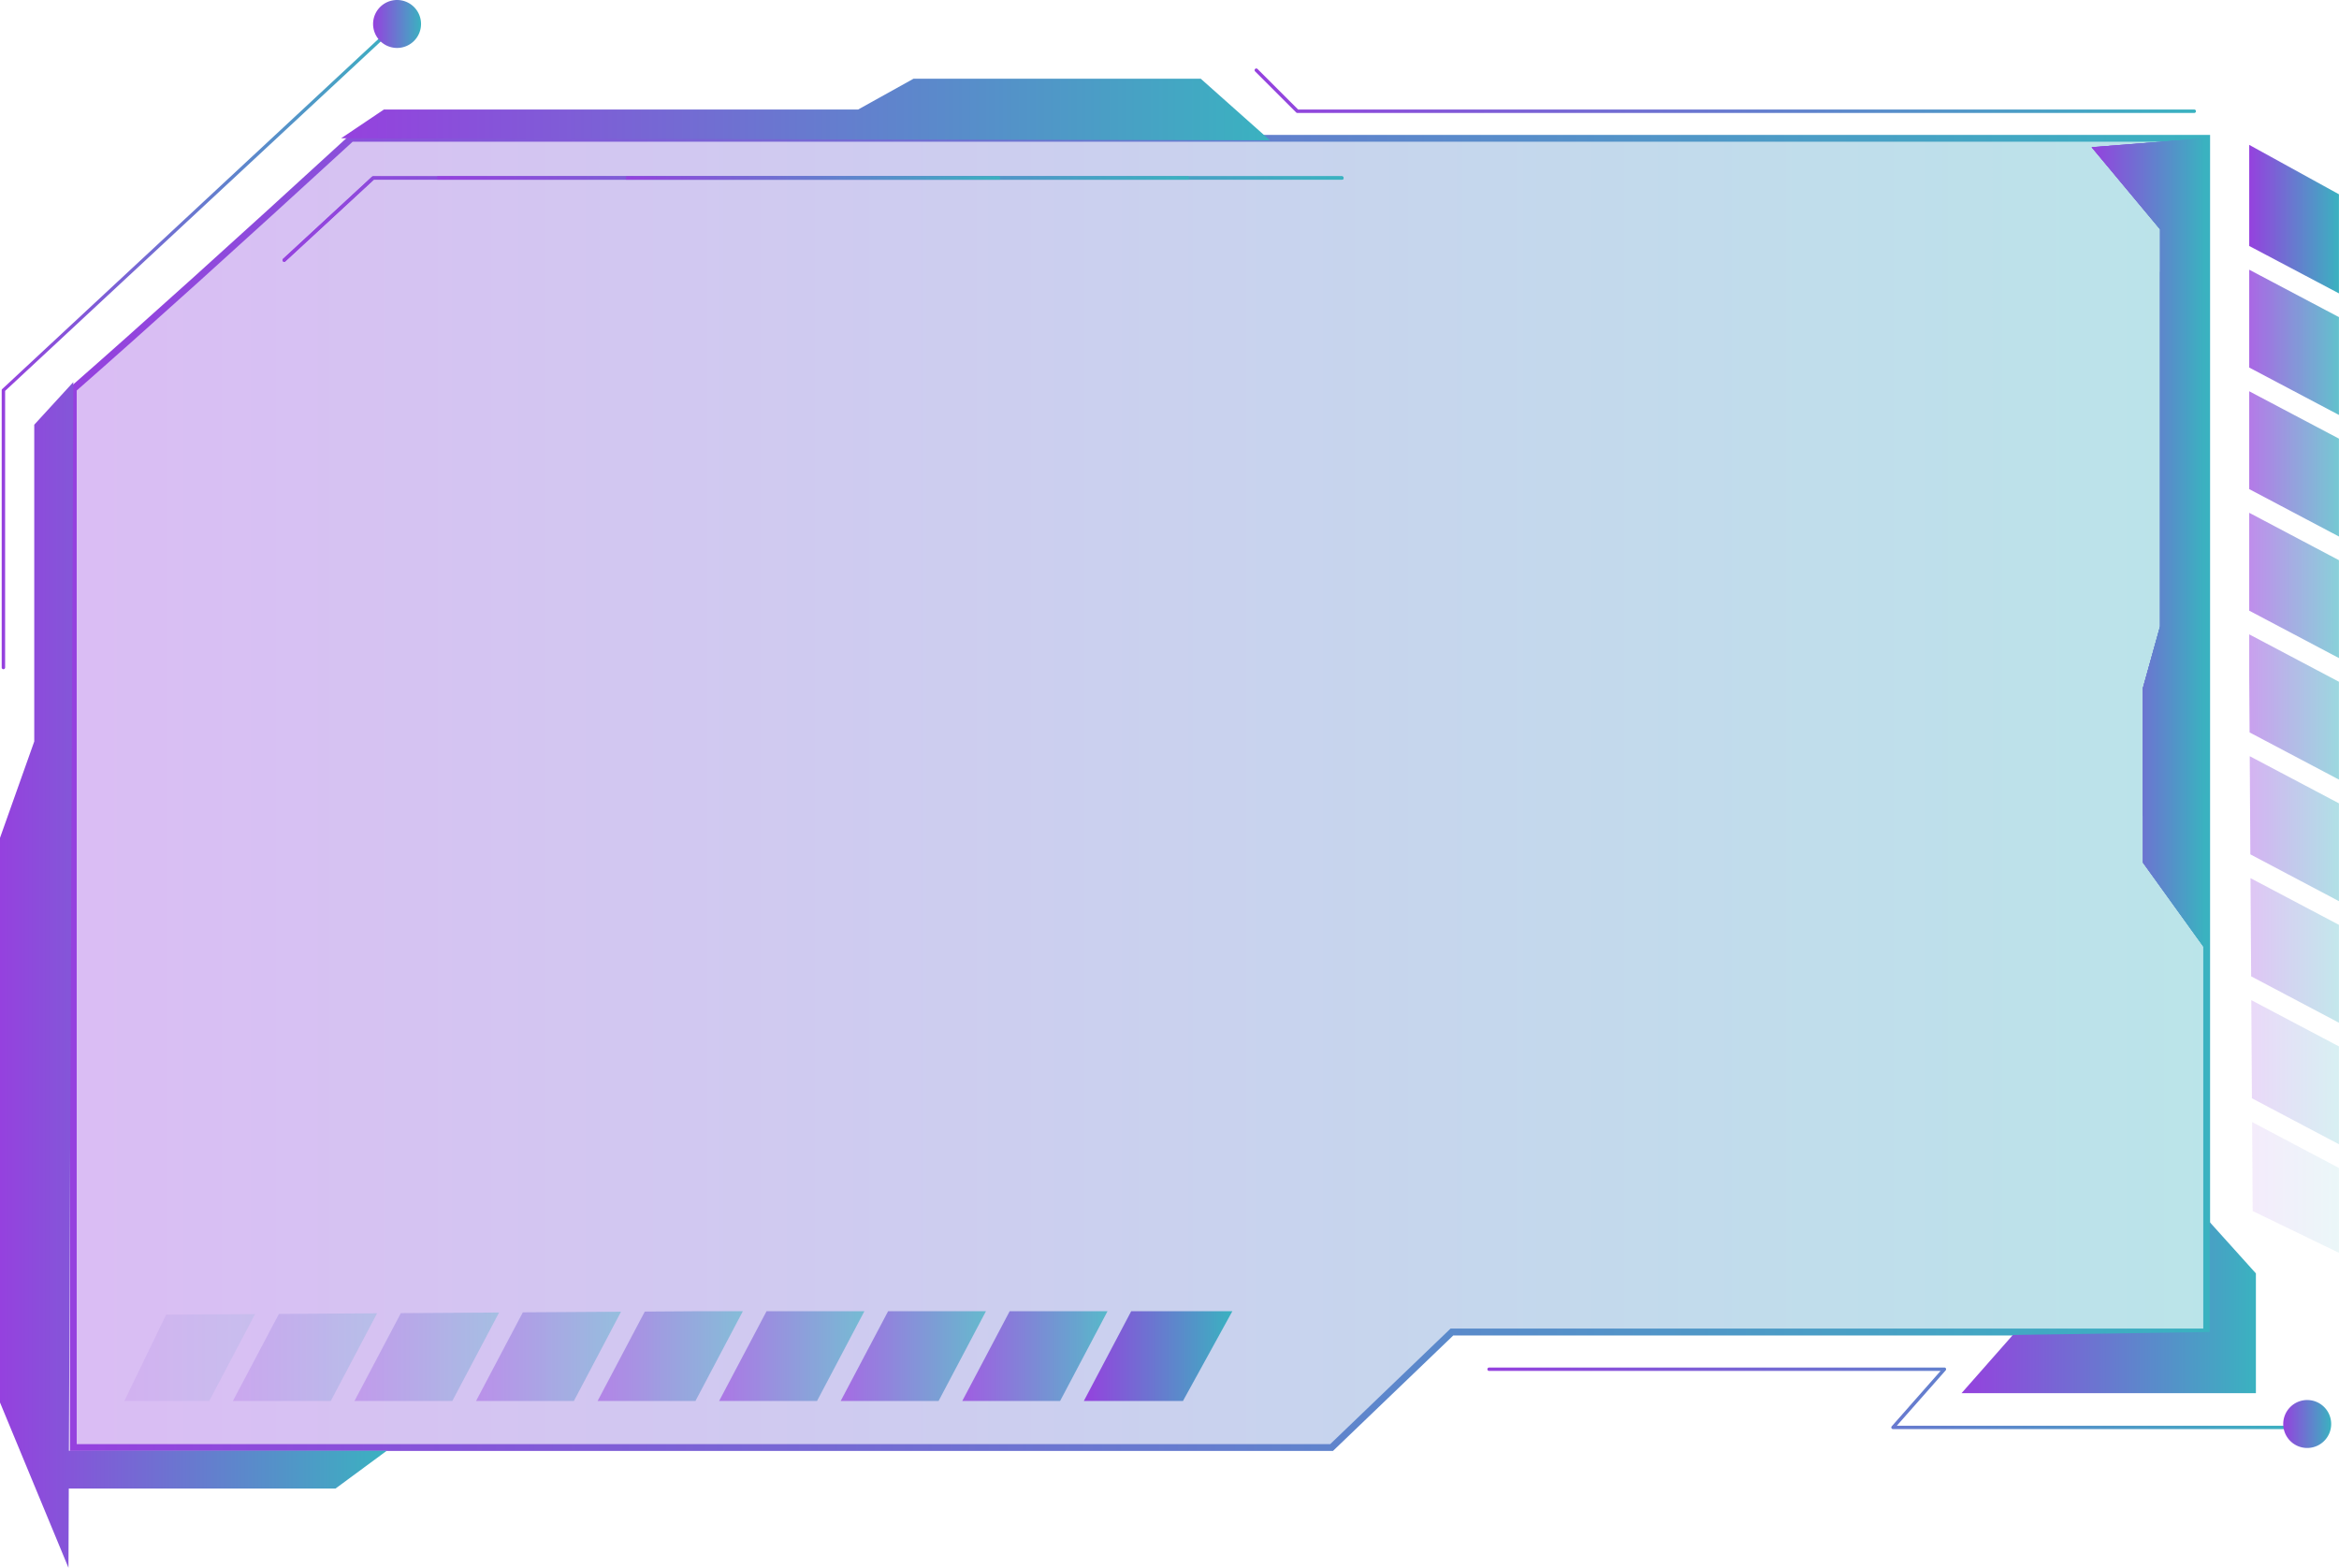 <svg xmlns="http://www.w3.org/2000/svg" xmlns:xlink="http://www.w3.org/1999/xlink" viewBox="0 0 493.7 330.93"><defs><style>.cls-1{fill:url(#New_Gradient_Swatch_3);}.cls-2{fill:url(#New_Gradient_Swatch_3-2);}.cls-3{opacity:0.35;fill:url(#New_Gradient_Swatch_3-4);}.cls-4{fill:url(#New_Gradient_Swatch_3-5);}.cls-14,.cls-5{opacity:0.2;}.cls-5{fill:url(#New_Gradient_Swatch_3-6);}.cls-15,.cls-6{opacity:0.3;}.cls-6{fill:url(#New_Gradient_Swatch_3-7);}.cls-16,.cls-7{opacity:0.8;}.cls-7{fill:url(#New_Gradient_Swatch_3-8);}.cls-17,.cls-8{opacity:0.4;}.cls-8{fill:url(#New_Gradient_Swatch_3-9);}.cls-18,.cls-9{opacity:0.7;}.cls-9{fill:url(#New_Gradient_Swatch_3-10);}.cls-10,.cls-19{opacity:0.1;}.cls-10{fill:url(#New_Gradient_Swatch_3-11);}.cls-11,.cls-20{opacity:0.6;}.cls-11{fill:url(#New_Gradient_Swatch_3-12);}.cls-12,.cls-21{opacity:0.5;}.cls-12{fill:url(#New_Gradient_Swatch_3-13);}.cls-13{fill:url(#New_Gradient_Swatch_3-14);}.cls-14{fill:url(#New_Gradient_Swatch_3-15);}.cls-15{fill:url(#New_Gradient_Swatch_3-16);}.cls-16{fill:url(#New_Gradient_Swatch_3-17);}.cls-17{fill:url(#New_Gradient_Swatch_3-18);}.cls-18{fill:url(#New_Gradient_Swatch_3-19);}.cls-19{fill:url(#New_Gradient_Swatch_3-20);}.cls-20{fill:url(#New_Gradient_Swatch_3-21);}.cls-21{fill:url(#New_Gradient_Swatch_3-22);}.cls-22{fill:url(#New_Gradient_Swatch_3-23);}.cls-23{fill:url(#New_Gradient_Swatch_3-24);}.cls-24{fill:url(#New_Gradient_Swatch_3-25);}.cls-25{fill:url(#New_Gradient_Swatch_3-26);}.cls-26{fill:url(#New_Gradient_Swatch_3-27);}.cls-27{fill:url(#New_Gradient_Swatch_3-28);}.cls-28{clip-path:url(#clip-path);}.cls-29{fill:url(#New_Gradient_Swatch_3-30);}.cls-30{fill:url(#New_Gradient_Swatch_3-31);}.cls-31{fill:url(#New_Gradient_Swatch_3-32);}.cls-32{clip-path:url(#clip-path-2);}.cls-33{fill:url(#New_Gradient_Swatch_3-35);}.cls-34{fill:url(#New_Gradient_Swatch_3-36);}.cls-35{fill:url(#New_Gradient_Swatch_3-37);}.cls-36{fill:url(#New_Gradient_Swatch_3-38);}.cls-37{fill:url(#New_Gradient_Swatch_3-39);}</style><linearGradient id="New_Gradient_Swatch_3" x1="59.61" y1="46.24" x2="283.6" y2="46.24" gradientUnits="userSpaceOnUse"><stop offset="0" stop-color="#9541de"/><stop offset="1" stop-color="#3ab2c0"/></linearGradient><linearGradient id="New_Gradient_Swatch_3-2" x1="441.48" y1="114.67" x2="465.32" y2="114.67" xlink:href="#New_Gradient_Swatch_3"/><linearGradient id="New_Gradient_Swatch_3-4" x1="15.47" y1="167.37" x2="465.77" y2="167.37" xlink:href="#New_Gradient_Swatch_3"/><linearGradient id="New_Gradient_Swatch_3-5" x1="14.74" y1="167.37" x2="466.49" y2="167.37" xlink:href="#New_Gradient_Swatch_3"/><linearGradient id="New_Gradient_Swatch_3-6" x1="475.19" y1="226.32" x2="493.7" y2="226.32" xlink:href="#New_Gradient_Swatch_3"/><linearGradient id="New_Gradient_Swatch_3-7" x1="475.02" y1="200.62" x2="493.7" y2="200.62" xlink:href="#New_Gradient_Swatch_3"/><linearGradient id="New_Gradient_Swatch_3-8" x1="474.75" y1="72.26" x2="493.7" y2="72.26" xlink:href="#New_Gradient_Swatch_3"/><linearGradient id="New_Gradient_Swatch_3-9" x1="474.86" y1="174.92" x2="493.7" y2="174.92" xlink:href="#New_Gradient_Swatch_3"/><linearGradient id="New_Gradient_Swatch_3-10" x1="474.75" y1="97.92" x2="493.7" y2="97.92" xlink:href="#New_Gradient_Swatch_3"/><linearGradient id="New_Gradient_Swatch_3-11" x1="475.36" y1="250.65" x2="493.7" y2="250.65" xlink:href="#New_Gradient_Swatch_3"/><linearGradient id="New_Gradient_Swatch_3-12" x1="474.75" y1="123.57" x2="493.7" y2="123.57" xlink:href="#New_Gradient_Swatch_3"/><linearGradient id="New_Gradient_Swatch_3-13" x1="474.75" y1="149.23" x2="493.7" y2="149.23" xlink:href="#New_Gradient_Swatch_3"/><linearGradient id="New_Gradient_Swatch_3-14" x1="474.75" y1="46.26" x2="493.7" y2="46.26" xlink:href="#New_Gradient_Swatch_3"/><linearGradient id="New_Gradient_Swatch_3-15" x1="49.16" y1="286.47" x2="79.59" y2="286.47" xlink:href="#New_Gradient_Swatch_3"/><linearGradient id="New_Gradient_Swatch_3-16" x1="74.82" y1="286.38" x2="105.34" y2="286.38" xlink:href="#New_Gradient_Swatch_3"/><linearGradient id="New_Gradient_Swatch_3-17" x1="203.11" y1="286.25" x2="233.77" y2="286.25" xlink:href="#New_Gradient_Swatch_3"/><linearGradient id="New_Gradient_Swatch_3-18" x1="100.48" y1="286.3" x2="131.08" y2="286.3" xlink:href="#New_Gradient_Swatch_3"/><linearGradient id="New_Gradient_Swatch_3-19" x1="177.45" y1="286.25" x2="208.11" y2="286.25" xlink:href="#New_Gradient_Swatch_3"/><linearGradient id="New_Gradient_Swatch_3-20" x1="26.24" y1="286.55" x2="53.84" y2="286.55" xlink:href="#New_Gradient_Swatch_3"/><linearGradient id="New_Gradient_Swatch_3-21" x1="151.79" y1="286.25" x2="182.45" y2="286.25" xlink:href="#New_Gradient_Swatch_3"/><linearGradient id="New_Gradient_Swatch_3-22" x1="126.14" y1="286.25" x2="156.8" y2="286.25" xlink:href="#New_Gradient_Swatch_3"/><linearGradient id="New_Gradient_Swatch_3-23" x1="228.77" y1="286.25" x2="260.12" y2="286.25" xlink:href="#New_Gradient_Swatch_3"/><linearGradient id="New_Gradient_Swatch_3-24" x1="0" y1="205.79" x2="81.65" y2="205.79" xlink:href="#New_Gradient_Swatch_3"/><linearGradient id="New_Gradient_Swatch_3-25" x1="71.99" y1="23.12" x2="268.06" y2="23.12" xlink:href="#New_Gradient_Swatch_3"/><linearGradient id="New_Gradient_Swatch_3-26" x1="414.02" y1="276.01" x2="476.16" y2="276.01" xlink:href="#New_Gradient_Swatch_3"/><linearGradient id="New_Gradient_Swatch_3-27" x1="264.81" y1="19.15" x2="463.51" y2="19.15" xlink:href="#New_Gradient_Swatch_3"/><linearGradient id="New_Gradient_Swatch_3-28" x1="313.95" y1="295.16" x2="486.63" y2="295.16" xlink:href="#New_Gradient_Swatch_3"/><clipPath id="clip-path"><path id="SVGID" class="cls-1" d="M60,55.28a.34.34,0,0,1-.26-.12.35.35,0,0,1,0-.51L78.51,37.31a.35.35,0,0,1,.25-.1H283.24a.36.36,0,0,1,0,.72H78.9L60.22,55.18A.39.39,0,0,1,60,55.28Z"/></clipPath><linearGradient id="New_Gradient_Swatch_3-30" x1="59.57" y1="46.24" x2="283.6" y2="46.24" xlink:href="#New_Gradient_Swatch_3"/><linearGradient id="New_Gradient_Swatch_3-31" x1="92.15" y1="46.24" x2="251.05" y2="46.24" xlink:href="#New_Gradient_Swatch_3"/><linearGradient id="New_Gradient_Swatch_3-32" x1="131.88" y1="46.24" x2="211.33" y2="46.24" xlink:href="#New_Gradient_Swatch_3"/><clipPath id="clip-path-2"><polygon id="SVGID-2" data-name="SVGID" class="cls-2" points="441.48 31.07 455.93 48.41 455.93 132.23 452.31 145.23 452.31 182.08 465.32 200.15 465.32 29.19 441.48 31.07"/></clipPath><linearGradient id="New_Gradient_Swatch_3-35" x1="440.75" y1="114.67" x2="466.04" y2="114.67" xlink:href="#New_Gradient_Swatch_3"/><linearGradient id="New_Gradient_Swatch_3-36" x1="436.34" y1="114.67" x2="470.46" y2="114.67" xlink:href="#New_Gradient_Swatch_3"/><linearGradient id="New_Gradient_Swatch_3-37" x1="0.36" y1="72.98" x2="84.18" y2="72.98" xlink:href="#New_Gradient_Swatch_3"/><linearGradient id="New_Gradient_Swatch_3-38" x1="78.76" y1="5.06" x2="88.87" y2="5.06" xlink:href="#New_Gradient_Swatch_3"/><linearGradient id="New_Gradient_Swatch_3-39" x1="481.94" y1="300.58" x2="492.05" y2="300.58" xlink:href="#New_Gradient_Swatch_3"/></defs><title>message_09_purple_blue</title><g id="Layer_2" data-name="Layer 2"><g id="Layer_1-2" data-name="Layer 1"><path class="cls-3" d="M306.46,281.16H465.77v-252H74.16c-19,17.44-41.27,37.65-58.69,52.92V305.55H281.06Z"/><path class="cls-4" d="M281.35,306.27H14.74V81.78l.25-.22c14.7-12.88,34.45-30.68,58.68-52.9l.21-.19H466.49V281.89H306.75ZM16.19,304.83H280.77l25.4-24.39H465.05V29.91H74.44c-24,22-43.61,39.69-58.25,52.52Z"/><polygon class="cls-5" points="493.69 241.53 493.69 220.88 475.19 211.11 475.32 231.83 493.69 241.53"/><polygon class="cls-6" points="493.69 215.88 493.69 195.22 475.02 185.36 475.16 206.09 493.69 215.88"/><polygon class="cls-7" points="474.75 56.93 474.75 77.58 493.69 87.59 493.69 66.94 474.75 56.93"/><polygon class="cls-8" points="474.86 159.62 474.99 180.34 493.69 190.22 493.69 169.57 474.86 159.62"/><polygon class="cls-9" points="493.69 113.25 493.69 92.59 474.75 82.59 474.75 103.24 493.69 113.25"/><polygon class="cls-10" points="493.69 246.54 475.36 236.85 475.48 255.63 493.69 264.45 493.69 246.54"/><polygon class="cls-11" points="493.69 138.91 493.69 118.25 474.75 108.24 474.75 128.9 493.69 138.91"/><polygon class="cls-12" points="493.69 164.56 493.69 143.91 474.75 133.9 474.75 142.91 474.83 154.6 493.69 164.56"/><polygon class="cls-13" points="493.69 61.93 493.69 41.01 474.75 30.58 474.75 51.92 493.69 61.93"/><polygon class="cls-14" points="49.16 295.72 69.82 295.72 79.59 277.21 58.87 277.35 49.16 295.72"/><polygon class="cls-15" points="74.82 295.72 95.47 295.72 105.34 277.05 84.61 277.18 74.82 295.72"/><polygon class="cls-16" points="233.77 276.77 213.12 276.77 203.11 295.72 223.76 295.72 233.77 276.77"/><polygon class="cls-17" points="131.08 276.88 110.36 277.01 100.48 295.72 121.13 295.72 131.08 276.88"/><polygon class="cls-18" points="177.45 295.72 198.11 295.72 208.11 276.77 187.46 276.77 177.45 295.72"/><polygon class="cls-19" points="44.16 295.72 53.84 277.38 35.07 277.5 26.25 295.72 44.16 295.72"/><polygon class="cls-20" points="151.79 295.72 172.45 295.72 182.45 276.77 161.8 276.77 151.79 295.72"/><polygon class="cls-21" points="126.14 295.72 146.79 295.72 156.8 276.77 147.79 276.77 136.1 276.85 126.14 295.72"/><polygon class="cls-22" points="228.77 295.72 249.69 295.72 260.12 276.77 238.77 276.77 228.77 295.72"/><polygon class="cls-23" points="81.65 306.22 14.55 306.22 15.47 80.66 7.23 89.65 7.23 156.51 0 176.86 0 296.04 14.45 330.93 14.5 319.29 14.52 314.21 70.81 314.21 81.65 306.22"/><polygon class="cls-24" points="72 29.19 81.03 23.12 181.12 23.12 192.81 16.62 253.45 16.62 268.06 29.62 72 29.19"/><polygon class="cls-25" points="424.86 281.79 414.02 294.08 476.16 294.08 476.16 268.79 466.4 257.95 466.4 281.16 424.86 281.79"/><path class="cls-26" d="M463.15,23.84H273.84a.35.35,0,0,1-.25-.1l-8.67-8.67a.36.36,0,0,1,.51-.51L274,23.12H463.15a.36.36,0,0,1,0,.72Z"/><path class="cls-27" d="M486.27,301.66h-86.7a.36.36,0,0,1-.33-.21.35.35,0,0,1,.06-.39l10.3-11.68H314.31a.36.36,0,0,1,0-.72h96.1a.36.36,0,0,1,.33.21.39.39,0,0,1-.06.39l-10.31,11.68h85.9a.36.36,0,0,1,0,.72Z"/><path id="SVGID-4" data-name="SVGID" class="cls-1" d="M60,55.28a.34.34,0,0,1-.26-.12.35.35,0,0,1,0-.51L78.51,37.31a.35.35,0,0,1,.25-.1H283.24a.36.36,0,0,1,0,.72H78.9L60.22,55.18A.39.39,0,0,1,60,55.28Z"/><g class="cls-28"><rect class="cls-29" x="59.57" y="37.21" width="224.03" height="18.06"/><path class="cls-30" d="M92.15,46.24q0-3.87.11-7.71c0-1.27.08-2.55.13-3.81v1.77H250.82V34.72c.05,1.26.1,2.54.13,3.81q.11,3.84.1,7.71T251,54c0,1.28-.08,2.55-.13,3.82V56H92.39v1.77c0-1.27-.1-2.54-.13-3.82Q92.16,50.13,92.15,46.24Z"/><path class="cls-31" d="M131.88,46.24c0-2.58.07-5.14.2-7.66.07-1.25.16-2.5.26-3.74v1.65h78.53V34.84c.1,1.24.19,2.49.25,3.74.14,2.52.21,5.08.21,7.66s-.07,5.14-.21,7.66c-.06,1.26-.15,2.51-.25,3.75V56H132.34v1.65c-.1-1.24-.19-2.49-.26-3.75Q131.89,50.12,131.88,46.24Z"/></g><polygon id="SVGID-5" data-name="SVGID" class="cls-2" points="441.48 31.07 455.93 48.41 455.93 132.23 452.31 145.23 452.31 182.08 465.32 200.15 465.32 29.19 441.48 31.07"/><g class="cls-32"><rect class="cls-2" x="441.48" y="29.19" width="23.84" height="170.96"/><polygon class="cls-33" points="440.75 114.67 440.75 33.3 440.75 28.46 466.04 28.46 466.04 200.87 440.75 200.87 440.75 114.67"/><path class="cls-34" d="M440.75,114.67V67h-4.41a31.91,31.91,0,0,1,5.18-5.31,17.86,17.86,0,0,1,23.75,0A32.35,32.35,0,0,1,470.46,67H466v95.42h4.42a31.88,31.88,0,0,1-5.19,5.3,17.86,17.86,0,0,1-23.75,0,31.45,31.45,0,0,1-5.18-5.3h4.41Z"/></g><path class="cls-35" d="M.72,141.26a.36.36,0,0,1-.36-.36V82.37a.32.32,0,0,1,.12-.26L83.57,4.79a.37.37,0,0,1,.51,0,.35.35,0,0,1,0,.51l-83,77.21V140.9A.36.36,0,0,1,.72,141.26Z"/><path class="cls-36" d="M88.87,5.06A5.06,5.06,0,1,1,83.82,0,5.06,5.06,0,0,1,88.87,5.06Z"/><path class="cls-37" d="M492.05,300.58a5.06,5.06,0,1,1-5.05-5.06A5.06,5.06,0,0,1,492.05,300.58Z"/><polygon class="cls-5" points="493.69 241.53 493.69 220.88 475.19 211.11 475.32 231.83 493.69 241.53"/><polygon class="cls-6" points="493.69 215.88 493.69 195.22 475.02 185.36 475.16 206.09 493.69 215.88"/><polygon class="cls-7" points="474.75 56.93 474.75 77.58 493.69 87.59 493.69 66.94 474.75 56.93"/><polygon class="cls-8" points="474.86 159.62 474.99 180.34 493.69 190.22 493.69 169.57 474.86 159.62"/><polygon class="cls-9" points="493.69 113.25 493.69 92.59 474.75 82.59 474.75 103.24 493.69 113.25"/><polygon class="cls-10" points="493.69 246.54 475.36 236.85 475.48 255.63 493.69 264.45 493.69 246.54"/><polygon class="cls-11" points="493.69 138.91 493.69 118.25 474.75 108.24 474.75 128.9 493.69 138.91"/><polygon class="cls-12" points="493.69 164.56 493.69 143.91 474.75 133.9 474.75 142.91 474.83 154.6 493.69 164.56"/><polygon class="cls-13" points="493.69 61.93 493.69 41.01 474.75 30.58 474.75 51.92 493.69 61.93"/><polygon class="cls-14" points="49.16 295.72 69.82 295.72 79.59 277.21 58.87 277.35 49.16 295.72"/><polygon class="cls-15" points="74.82 295.72 95.47 295.72 105.34 277.05 84.61 277.18 74.82 295.72"/><polygon class="cls-16" points="233.77 276.77 213.12 276.77 203.11 295.72 223.76 295.72 233.77 276.77"/><polygon class="cls-17" points="131.08 276.88 110.36 277.01 100.48 295.72 121.13 295.72 131.08 276.88"/><polygon class="cls-18" points="177.45 295.72 198.11 295.72 208.11 276.77 187.46 276.77 177.45 295.72"/><polygon class="cls-19" points="44.16 295.72 53.84 277.38 35.07 277.5 26.25 295.72 44.16 295.72"/><polygon class="cls-20" points="151.79 295.72 172.45 295.72 182.45 276.77 161.8 276.77 151.79 295.72"/><polygon class="cls-21" points="126.14 295.72 146.79 295.72 156.8 276.77 147.79 276.77 136.1 276.85 126.14 295.72"/><polygon class="cls-22" points="228.77 295.72 249.69 295.72 260.12 276.77 238.77 276.77 228.77 295.72"/><polygon class="cls-23" points="81.65 306.22 14.55 306.22 15.47 80.66 7.23 89.65 7.23 156.51 0 176.86 0 296.04 14.45 330.93 14.5 319.29 14.52 314.21 70.81 314.21 81.65 306.22"/><polygon class="cls-24" points="72 29.19 81.03 23.12 181.12 23.12 192.81 16.62 253.45 16.62 268.06 29.62 72 29.19"/><polygon class="cls-25" points="424.86 281.79 414.02 294.08 476.16 294.08 476.16 268.79 466.4 257.95 466.4 281.16 424.86 281.79"/><polygon id="SVGID-6" data-name="SVGID" class="cls-2" points="441.48 31.07 455.93 48.41 455.93 132.23 452.31 145.23 452.31 182.08 465.32 200.15 465.32 29.19 441.48 31.07"/><g class="cls-32"><rect class="cls-2" x="441.48" y="29.19" width="23.84" height="170.96"/><polygon class="cls-33" points="440.75 114.67 440.75 33.3 440.75 28.46 466.04 28.46 466.04 200.87 440.75 200.87 440.75 114.67"/><path class="cls-34" d="M440.75,114.67V67h-4.41a31.91,31.91,0,0,1,5.18-5.31,17.86,17.86,0,0,1,23.75,0A32.35,32.35,0,0,1,470.46,67H466v95.42h4.42a31.88,31.88,0,0,1-5.19,5.3,17.86,17.86,0,0,1-23.75,0,31.45,31.45,0,0,1-5.18-5.3h4.41Z"/></g><path class="cls-36" d="M88.87,5.06A5.06,5.06,0,1,1,83.82,0,5.06,5.06,0,0,1,88.87,5.06Z"/><path class="cls-37" d="M492.05,300.58a5.06,5.06,0,1,1-5.05-5.06A5.06,5.06,0,0,1,492.05,300.58Z"/></g></g></svg>